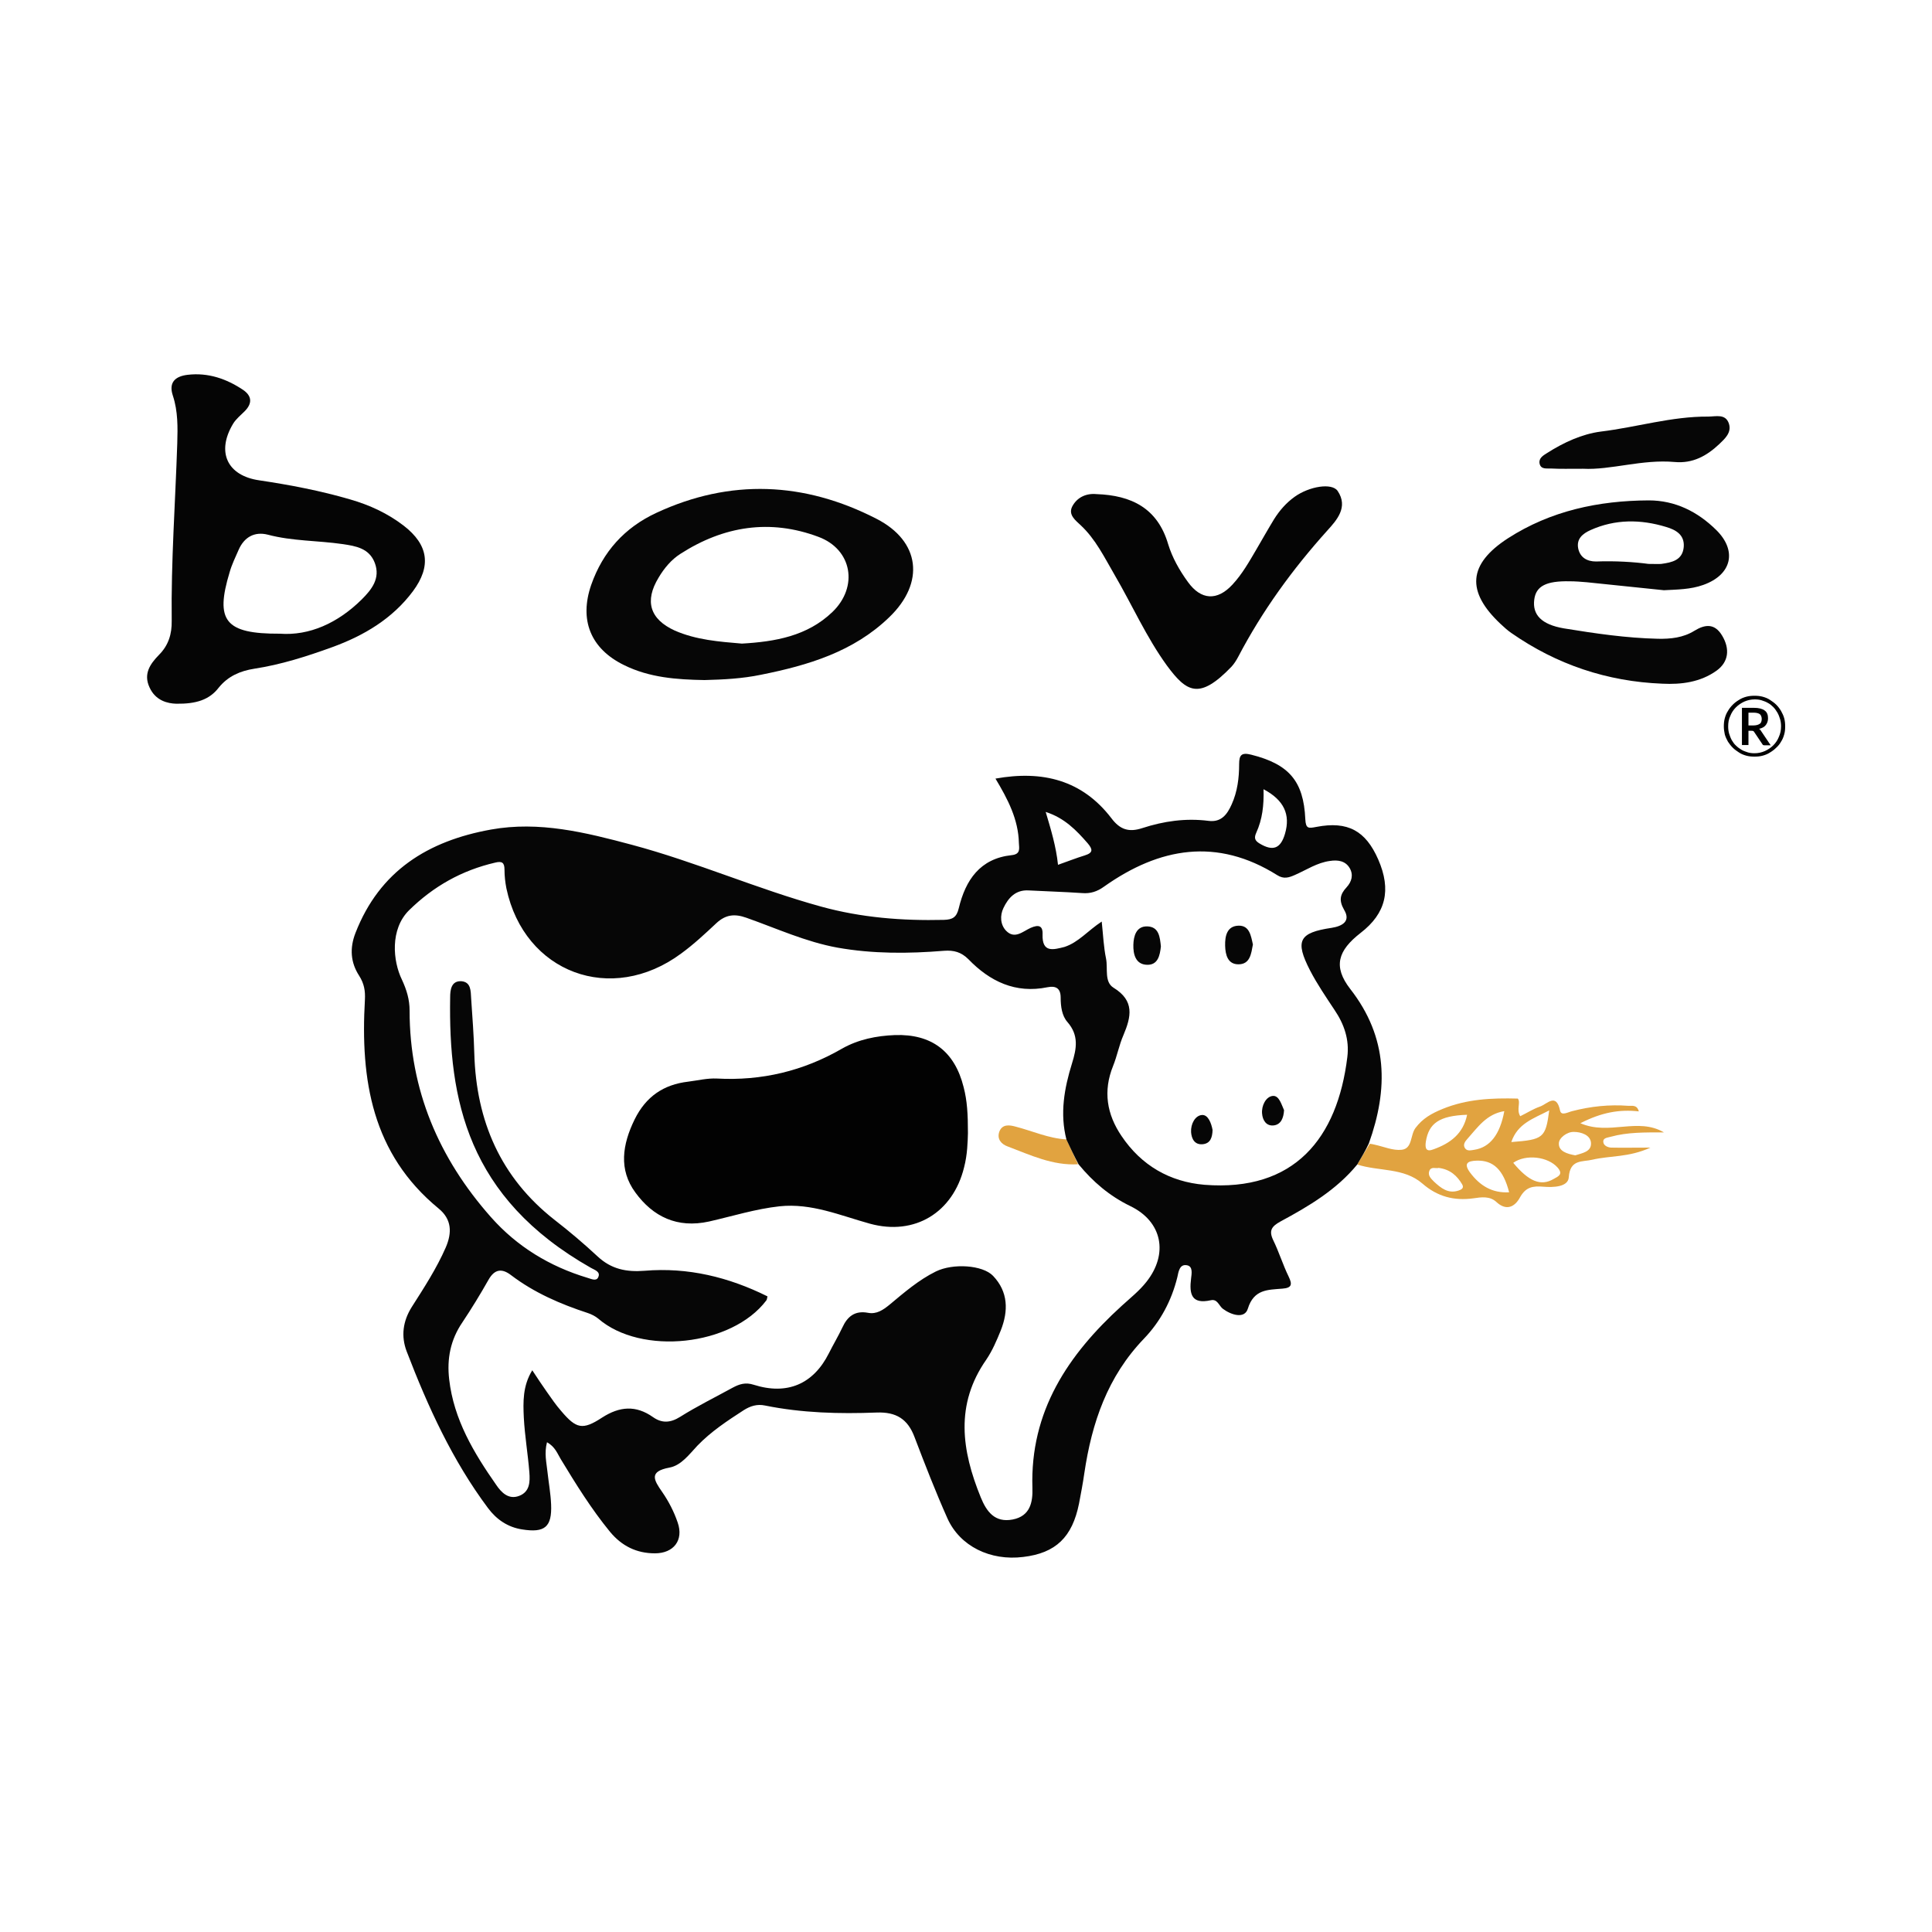 <?xml version="1.0" encoding="utf-8"?>
<!-- Generator: Adobe Illustrator 24.0.0, SVG Export Plug-In . SVG Version: 6.00 Build 0)  -->
<svg version="1.1" id="Capa_1" xmlns="http://www.w3.org/2000/svg" xmlns:xlink="http://www.w3.org/1999/xlink" x="0px" y="0px"
	 viewBox="0 0 800 800" style="enable-background:new 0 0 800 800;" xml:space="preserve">
<style type="text/css">
	.st0{fill:#E1A340;}
	.st1{fill:#060606;}
	.st2{fill:#050505;}
	.st3{fill:#020202;}
</style>
<g>
	<g>
		<path class="st0" d="M562,482.2c1.7-2.9,3.4-5.7,5.2-8.6c0.7,0.1,1.4,0.2,2.1,0.4c3.7,0.8,7.5,2.5,11.1,2.1c4.5-0.5,3.5-6,5.7-9
			c3-4,6.6-6,11.2-7.9c10-4.1,20.3-4.6,31.2-4.3c1.3,1.6-0.7,4.5,1,7.3c2.7-1.3,5.3-3,8.2-4s6.7-5.9,8.3,1.7c0.5,2.3,3.3,0.6,5,0.2
			c7.7-2,15.4-2.8,23.3-2.2c1.5,0.1,3.5-0.6,4.3,2.3c-8-0.9-15.4,0.4-24.2,4.9c12,5.2,23.7-2.6,34.6,3.8c-8,0-15.1-0.1-22,1.8
			c-1.3,0.4-3.3,0.4-3.1,2.2c0.1,1.4,1.7,2.2,3.2,2.3c4.7,0.1,9.5,0,16.3,0c-8.9,4.1-16.8,3.3-24,5c-4.1,1-9.3-0.3-9.8,7.3
			c-0.3,4.1-6.6,4.2-10.4,3.9c-4.5-0.4-7.4,0.1-9.8,4.4c-2.1,3.9-5.6,5.8-9.8,1.9c-2.7-2.5-6.2-2-9.5-1.5c-8,1.1-14.9-0.7-21.1-6.1
			C581.3,483.4,570.9,485.1,562,482.2z M607.5,461.6c-11.5,0.4-15.9,3.5-17.1,11.2c-0.4,2.8,0.2,4.3,3.2,3.1
			C600.6,473.4,605.9,469.4,607.5,461.6z M626.6,481.5c6.4,7.7,11.4,9.8,16.7,6.7c1.7-1,4.2-1.8,1.7-4.7
			C641,478.9,631.8,477.8,626.6,481.5z M624.9,493.7c-2.4-9.4-6.6-13.3-13.4-13.1c-3.9,0.1-5.5,1.2-2.8,4.9
			C612.8,491,617.9,494.1,624.9,493.7z M622.9,460.1c-7.4,1.2-11,6.7-15.3,11.5c-1,1.1-1.9,2.4-1,3.8s2.5,0.9,3.9,0.7
			C616.9,475.1,621.1,469.9,622.9,460.1z M641.5,459.8c-6.6,3.4-13.1,5.4-15.7,13.1C639.1,471.9,640,471.2,641.5,459.8z
			 M652.3,478.4c2.7-0.9,6.7-1.4,6.5-5.1c-0.2-3.4-4.2-4.6-7.1-4.6c-2.8-0.1-6.2,2.5-6.2,4.7C645.3,476.7,648.9,477.8,652.3,478.4z
			 M595.7,483.6c-1.1,0.4-3.2-0.8-3.9,1.4c-0.6,1.8,0.8,3.1,2,4.3c2.8,2.6,5.8,5.1,10.1,3.7c1.2-0.4,2.4-1,1.6-2.5
			C603.4,486.9,600.5,484.2,595.7,483.6z"/>
		<path class="st0" d="M446.4,482.1c-10.5,0.6-19.7-3.8-29.2-7.4c-2.5-0.9-4.5-3-3.4-6.1c1.2-3.2,4.2-2.8,6.7-2.1
			c7,1.8,13.7,4.9,21.1,5.3C443.2,475.3,444.8,478.7,446.4,482.1z"/>
	</g>
	<g>
		<path class="st1" d="M562,482.2c-8.6,10.5-20.1,17.3-31.8,23.6c-3.6,2-4.9,3.7-3,7.7c2.4,4.9,4,10.2,6.4,15.1
			c1.6,3.3,1.3,4.7-2.6,5c-6,0.5-11.8,0.2-14.3,8.3c-1.3,4.3-6.8,2.7-10.4,0c-1.6-1.3-2.2-4.1-4.9-3.5c-8.1,1.8-9-2.6-8.2-9
			c0.2-1.9,0.9-5.1-1.8-5.5c-3-0.5-3.4,2.7-3.9,5c-2.4,9.7-7,18.3-13.8,25.4C458.6,570,452.1,589.1,449,610
			c-0.6,4.2-1.4,8.4-2.2,12.6c-2.8,13.9-9.6,20.5-23.1,22.1c-13.6,1.7-26.2-4.4-31.4-16c-4.9-11-9.3-22.3-13.6-33.6
			c-2.8-7.5-7.6-10.5-15.7-10.2c-15.4,0.6-30.9,0.2-46.2-2.9c-3.3-0.7-6.1,0.2-8.8,1.9c-6.8,4.4-13.5,8.8-19.2,14.7
			c-3.4,3.6-6.7,8.2-11.6,9.1c-8.6,1.6-6.5,5.1-3,10.1c2.7,3.9,4.9,8.2,6.4,12.6c2.6,7.4-1.7,12.8-9.4,12.8c-7.6,0-13.7-3-18.6-8.9
			c-7.7-9.4-14.1-19.7-20.4-30.1c-1.4-2.3-2.3-5.1-5.7-7c-1.2,4.6-0.2,8.4,0.2,12.3c0.5,4.5,1.3,8.9,1.5,13.4
			c0.4,9.4-2.6,11.9-12,10.4c-5.9-0.9-10.6-4.1-14.1-8.8c-14.8-19.8-24.9-42-33.7-64.9c-2.4-6.3-1.6-12.5,2.1-18.4
			c5.1-8,10.3-16,14.1-24.7c2.6-6.1,2.5-11.6-3-16.1c-27.6-22.7-32.4-53.3-30.5-86.4c0.2-3.7-0.3-6.7-2.4-10
			c-3.5-5.4-4-11.3-1.5-17.7c10-25.7,30-38.1,56.1-42.8c20-3.6,39.2,1.2,58.3,6.3c26.6,7.1,51.9,18.3,78.4,25.6
			c16.7,4.6,33.6,5.9,50.8,5.5c3.7-0.1,5.3-1.1,6.2-4.8c2.8-11.7,8.8-20.6,21.9-22c3.8-0.4,3.1-2.8,3-5c-0.2-9.8-4.6-18.2-9.7-26.7
			c19.5-3.5,35.9,0.6,48,16.4c3.6,4.8,7.3,5.9,12.8,4.1c8.9-2.9,18-4.2,27.4-3c5.4,0.7,7.8-2.8,9.6-6.8c2.4-5.3,3.1-11,3.1-16.7
			c0-3.8,1-4.9,5-3.9c15.5,3.9,21.7,10.8,22.4,26.7c0.2,4.1,1.4,3.8,4.6,3.2c13-2.5,20.4,1.6,25.6,13.5c5.5,12.6,3.2,22.3-7.3,30.4
			c-9.4,7.3-11.5,13.9-4.3,23.2c15.7,20.1,15.8,41.4,7.7,64C565.4,476.5,563.7,479.3,562,482.2z M441.6,471.9
			c-2.8-10.8-0.9-21.3,2.3-31.6c1.9-6.1,2.9-11.6-1.9-17.1c-2.3-2.6-2.8-6.5-2.8-10.1c0-3.9-2-5-5.5-4.3
			c-13.2,2.7-23.8-2.4-32.7-11.6c-3-3-6.1-3.8-10.1-3.5c-14.7,1.2-29.4,1.3-44.1-1.3c-13.2-2.4-25.3-8-37.8-12.4
			c-4.8-1.7-8.5-1.3-12.3,2.2c-4.7,4.4-9.4,8.8-14.6,12.6c-29,21.5-65,8-72.4-26.9c-0.5-2.5-0.8-5.2-0.8-7.8c0-3-1.1-3.6-3.9-2.9
			c-13.8,3.2-25.5,9.8-35.6,19.7c-8,7.9-6.7,21.1-3,28.7c2,4.3,3.2,8.3,3.2,12.8c0,32.9,12.1,61.2,33.7,85.6
			c10.8,12.2,24.3,20.4,39.9,25.1c1.5,0.4,3.7,1.6,4.5-0.2c1.1-2.3-1.4-3-3-3.9c-51.3-29.1-59-69.8-58.3-112c0-3,0.4-6.9,4.6-6.7
			c4.1,0.3,3.9,4.1,4.1,7.2c0.5,7.6,1.1,15.2,1.3,22.8c0.8,27.9,10.9,51.3,33.2,68.8c6.2,4.8,12.2,9.9,17.9,15.2
			c5.6,5.2,11.8,6.5,19.4,5.9c17.9-1.5,34.8,2.6,50.9,10.6c-0.2,0.8-0.2,1.3-0.5,1.7c-14.3,18.9-51.8,22.9-69.6,7.5
			c-1.2-1-2.8-1.8-4.3-2.3c-11.3-3.7-22.2-8.4-31.8-15.7c-3.8-2.9-6.8-2.5-9.3,1.9c-3.4,6-7,11.9-10.8,17.6
			c-5,7.3-6.5,15.2-5.5,23.7c1.9,16.6,10.2,30.4,19.5,43.7c2.1,3.1,5.1,6.2,9.5,4.5s4.5-5.8,4.2-9.7c-0.6-7.6-1.9-15.1-2.3-22.7
			c-0.3-6.4-0.5-13.1,3.5-19.6c2.3,3.5,4.1,6.2,6,8.9s3.8,5.5,6,8c6.2,7.3,8.8,8,16.9,2.7c7.3-4.7,14-5.2,21.1-0.2
			c3.7,2.6,7.2,2.4,11.2-0.1c7-4.4,14.5-8.1,21.8-12.1c2.8-1.5,5.3-2.3,8.7-1.2c13.9,4.4,24.7-0.3,31.1-13c1.8-3.6,3.9-7.1,5.6-10.7
			c2.1-4.6,5.2-7.1,10.6-6.1c3.6,0.7,6.3-1.2,9-3.4c6-5,12-10.2,19.1-13.7s19.4-2.7,23.7,1.8c6.3,6.6,6.4,14.5,3.2,22.6
			c-1.7,4.2-3.5,8.4-6,12.1c-13,18.6-10.2,37.6-2.3,57c2.4,5.9,5.8,10.6,13.2,9.2c7.3-1.4,8.4-7.2,8.2-13.1
			c-1-31.7,14.7-55.1,37-75.4c3.5-3.2,7.3-6.2,10.2-9.9c9.2-11.6,6.6-25-6.7-31.4c-8.6-4.2-15.4-10-21.4-17.3
			C444.8,478.7,443.2,475.3,441.6,471.9z M456.2,381.6c0.6,5.7,0.8,10.6,1.8,15.4c0.8,4.1-0.8,9.6,3.1,12c8.8,5.4,7.3,12,4.1,19.6
			c-1.8,4.1-2.6,8.6-4.3,12.8c-4.2,10.4-2.6,20,3.5,29c8.2,12.2,20,19,34.4,20.2c37.2,2.9,55-19.3,59.1-52.9
			c0.9-7.2-1.3-13.6-5.3-19.5c-3.5-5.3-7.2-10.7-10.1-16.3c-6.4-12.4-4.6-15.7,8.9-17.7c4.4-0.7,8-2.7,5.2-7.4c-2.3-4-1.7-6.5,1-9.4
			c2.1-2.3,2.9-5.1,1.3-7.9c-1.8-3.1-5-3.5-8.2-3c-5.3,0.7-9.7,3.7-14.5,5.8c-2.5,1.1-4.6,1.8-7.3,0.1c-25-15.7-48.8-11.5-71.7,4.7
			c-2.9,2.1-5.7,3-9.2,2.7c-7.3-0.5-14.7-0.7-22.1-1.1c-5.4-0.3-8.4,3.1-10.4,7.3c-1.5,3.1-1.3,6.9,1.1,9.4c3.6,3.7,7,0.2,10.2-1.2
			c3.2-1.4,5.1-1,4.9,2.8c-0.2,7.6,4.4,6.3,9.1,5.1C446.6,390.2,450.4,385.4,456.2,381.6z M523.2,326.8c0.2,6.7-0.5,12.5-3,18
			c-1,2.2-0.6,3.3,1.4,4.5c5.5,3.3,8.7,2.1,10.5-4.1C534.4,337.3,531.7,331.3,523.2,326.8z M433,336.2c2.2,7.4,4.3,14.3,5.1,21.9
			c4-1.4,7.5-2.8,11.1-3.9c3.5-1.1,3.3-2.5,1.2-5C445.7,343.8,440.8,338.7,433,336.2z"/>
		<path class="st2" d="M73,291.4c-3.5-0.1-8.6-1.2-11.1-6.8c-2.6-5.6,0.3-9.7,3.9-13.4c4-4,5.4-8.7,5.3-14.2
			c-0.3-24.5,1.5-48.9,2.3-73.4c0.2-6.7,0.3-13.3-1.8-19.7c-1.9-5.6,1-8.1,6.1-8.7c8.4-1,16,1.6,22.9,6.2c3.7,2.5,4,5.6,0.7,8.9
			c-1.7,1.7-3.6,3.2-4.8,5.2c-7,11.7-2.4,21.5,10.9,23.4c12.7,1.9,25.3,4.3,37.6,7.9c8,2.3,15.6,5.8,22.2,10.9
			c10.2,7.9,11.5,16.7,3.8,27.1c-8.5,11.4-20.3,18.4-33.5,23.2c-10.5,3.8-21.1,7.2-32.2,8.9c-5.8,0.9-10.9,3.1-14.7,7.8
			C86.7,289.8,81.2,291.5,73,291.4z M115.9,262.4c12.2,0.9,24-4.4,33.9-14.2c4.1-4.1,7.8-8.7,5.4-15.1c-2.3-6.1-7.9-7-13.3-7.8
			c-10.3-1.5-20.8-1.2-31-3.9c-5.5-1.4-9.8,1-12.1,6.3c-1.3,3-2.8,6-3.7,9.2C89,257,93.1,262.5,115.9,262.4z"/>
		<path class="st1" d="M291.7,281.6c-11.5-0.2-22.8-1-33.3-6.2c-13.9-6.8-18.6-18.7-13.6-33.2c4.8-13.7,13.8-23.7,26.9-29.8
			c30.7-14.3,61.4-12.9,91.2,2.4c18.2,9.3,20.2,26.5,5.3,40.8c-14.8,14.3-33.6,19.9-53.1,23.8C307.4,281,299.6,281.4,291.7,281.6z
			 M307.2,266.5c13.8-0.8,27.1-3.1,37.5-13.1c10.8-10.4,8.2-25.9-5.8-31.1c-20-7.5-39.2-4.5-57.1,7c-3.8,2.4-6.8,6-9.1,9.9
			c-5.9,9.7-3.6,17.2,6.7,21.9C288.3,265,297.8,265.7,307.2,266.5z"/>
		<path class="st1" d="M689,244.4c-10.6-1.1-21.2-2.2-31.9-3.3c-2.4-0.2-4.7-0.4-7.1-0.4c-9.8-0.2-14,2-14.7,7.6
			c-0.8,6.2,2.9,10.3,12.3,11.9c12.9,2.1,25.8,4,38.9,4.3c5.2,0.1,10.4-0.4,15.1-3.3c4.4-2.7,8.4-3.2,11.5,2
			c3.3,5.5,2.7,10.9-2.3,14.5c-6.7,4.8-14.6,5.8-22.5,5.4c-22.8-0.9-43.7-7.9-62.5-21c-1.6-1.1-3-2.4-4.4-3.7
			c-14.4-13.5-13.5-24.8,3-35.5c17.7-11.4,37.5-15.6,58.3-15.7c10.9,0,20.2,4.6,28,12.3c8.7,8.6,6.4,18.5-5.4,22.7
			C700,244.1,694.5,244.1,689,244.4z M682.6,233.5c2.9,0,4.1,0.1,5.3,0c4.4-0.6,8.8-1.5,9.3-7c0.4-5-3.2-7.1-7.3-8.3
			c-10.5-3.2-21.1-3.3-31.3,1.3c-3.1,1.4-5.9,3.5-5.1,7.6c0.8,3.8,3.7,5.4,7.4,5.4C668.8,232.2,676.6,232.7,682.6,233.5z"/>
		<path class="st2" d="M454,204.6c14.5,0.5,25.3,5.8,29.7,20.7c1.7,5.6,4.7,10.9,8.2,15.7c5.4,7.5,12.1,7.9,18.4,1.1
			c4.1-4.4,7-9.6,10-14.7c2.4-4.1,4.7-8.2,7.2-12.3c2.3-3.7,5.1-6.9,8.6-9.4c6-4.3,15.4-5.9,17.8-2.4c4.5,6.7-0.4,12.1-4.3,16.4
			c-14.4,16-26.9,33.2-36.9,52.3c-0.8,1.5-1.7,2.9-2.8,4.1c-13.3,13.8-18.5,10.6-26.7-0.5c-8.5-11.7-14.4-25.1-21.7-37.6
			c-4.2-7.2-7.8-14.7-14-20.5c-2.1-2-5.3-4.3-3.5-7.8C446,205.9,449.8,204.2,454,204.6z"/>
		<path class="st1" d="M655.5,194.1c-5.7,0-9.5,0.1-13.3-0.1c-1.7-0.1-4.2,0.5-4.7-2.1c-0.4-2.2,1.5-3.3,3.1-4.3
			c6.9-4.4,14.5-7.9,22.3-8.9c14.8-1.8,29.3-6.3,44.4-6.2c3.2,0,7.2-1.3,8.6,2.9c1.2,3.7-1.6,6.2-4,8.5c-5.2,4.9-11,8.1-18.5,7.4
			C680,190.1,667,194.7,655.5,194.1z"/>
		<path class="st3" d="M400.8,469.2c-0.1,3.4-0.2,8.9-1.6,14.2c-4.6,18.7-20.4,28.4-39,23.3c-12.3-3.4-24.2-8.6-37.4-7.2
			c-10,1.1-19.5,4.1-29.2,6.3c-13.2,2.9-23.2-2-30.5-12c-7-9.5-5.4-19.9-0.3-30.3c4.7-9.5,12-14.4,22.1-15.6c4-0.5,8-1.5,12-1.3
			c18.5,1,35.7-3.1,51.8-12.4c6.7-3.8,14.2-5.3,21.9-5.6c15.1-0.5,24.7,6.7,28.4,21.5C400.5,455.8,400.8,461.4,400.8,469.2z"/>
		<path class="st1" d="M518.8,391.1c-0.7,3.7-1.1,8.2-6,8.2c-4.4,0-5.4-3.9-5.5-7.7c-0.1-4.1,0.8-8.2,5.6-8.3
			C517.4,383.2,518,387.5,518.8,391.1z"/>
		<path class="st1" d="M480.7,391.9c-0.4,3.7-1.2,7.7-5.7,7.6c-4.8-0.1-5.8-4.4-5.7-8.3c0.1-3.6,1.2-7.7,5.7-7.6
			C479.9,383.7,480.3,388,480.7,391.9z"/>
		<path class="st1" d="M531.7,459.7c-0.2,3.3-1.3,5.9-4.2,6.3c-3.2,0.4-4.7-2.2-4.9-4.9c-0.3-3.3,1.6-7,4.4-7.3
			C529.7,453.5,530.7,457.6,531.7,459.7z"/>
		<path class="st1" d="M502.1,467.9c-0.1,3.1-0.9,5.6-4.1,5.9c-3.3,0.3-4.6-2.2-4.8-5c-0.2-3.4,1.7-6.9,4.5-7.1
			C500.3,461.5,501.6,465.2,502.1,467.9z"/>
		<g>
			<path d="M713.8,300.8c0-1.2,0.1-2.3,0.4-3.4c0.3-1.1,0.7-2.1,1.3-3c0.5-0.9,1.2-1.8,2-2.6c0.8-0.8,1.6-1.4,2.6-2
				c0.9-0.6,1.9-1,3-1.3s2.2-0.4,3.4-0.4s2.3,0.1,3.4,0.4c1.1,0.3,2.1,0.7,3,1.3c0.9,0.6,1.8,1.2,2.6,2s1.4,1.6,2,2.6
				c0.5,0.9,1,1.9,1.3,3s0.4,2.2,0.4,3.4c0,1.2-0.1,2.3-0.4,3.3c-0.3,1.1-0.7,2.1-1.3,3c-0.5,0.9-1.2,1.8-2,2.5
				c-0.8,0.8-1.6,1.4-2.6,2c-0.9,0.6-1.9,1-3,1.3s-2.2,0.4-3.4,0.4s-2.3-0.1-3.4-0.4c-1.1-0.3-2.1-0.7-3-1.3c-0.9-0.6-1.8-1.2-2.6-2
				s-1.4-1.6-2-2.5c-0.5-0.9-1-1.9-1.3-3C714,303.1,713.8,302,713.8,300.8z M715.6,300.8c0,1,0.1,2,0.4,3c0.3,0.9,0.6,1.8,1.1,2.7
				c0.5,0.8,1,1.6,1.7,2.2c0.7,0.7,1.4,1.2,2.2,1.7s1.7,0.8,2.6,1.1c0.9,0.3,1.9,0.4,2.9,0.4c1.5,0,2.9-0.3,4.3-0.9
				c1.3-0.6,2.5-1.4,3.5-2.4s1.8-2.2,2.3-3.5c0.6-1.3,0.9-2.8,0.9-4.3c0-1-0.1-2-0.4-3c-0.3-1-0.6-1.8-1.1-2.7
				c-0.5-0.8-1-1.6-1.7-2.3c-0.7-0.7-1.4-1.3-2.2-1.7c-0.8-0.5-1.7-0.8-2.6-1.1c-0.9-0.3-1.9-0.4-2.9-0.4c-1.5,0-2.9,0.3-4.3,0.9
				c-1.3,0.6-2.5,1.4-3.5,2.4s-1.8,2.2-2.3,3.5C715.8,297.8,715.6,299.3,715.6,300.8z M724,302.4v6.1h-2.7v-15.4h5
				c2,0,3.5,0.4,4.4,1.1c1,0.7,1.4,1.8,1.4,3.2c0,1.1-0.3,2-0.9,2.8c-0.6,0.8-1.5,1.3-2.8,1.6c0.2,0.1,0.4,0.3,0.5,0.4
				c0.1,0.2,0.3,0.4,0.4,0.6l3.9,5.8h-2.6c-0.4,0-0.7-0.1-0.8-0.4l-3.5-5.2c-0.1-0.1-0.2-0.3-0.4-0.3c-0.1-0.1-0.4-0.1-0.7-0.1H724
				V302.4z M724,300.4h2c0.6,0,1.2-0.1,1.6-0.2c0.4-0.1,0.8-0.3,1.1-0.5s0.5-0.5,0.6-0.8s0.2-0.7,0.2-1.2c0-0.4-0.1-0.8-0.2-1.1
				c-0.1-0.3-0.3-0.6-0.5-0.8c-0.2-0.2-0.6-0.4-1-0.5s-0.9-0.2-1.5-0.2H724V300.4z"/>
		</g>
	</g>
</g>
</svg>
